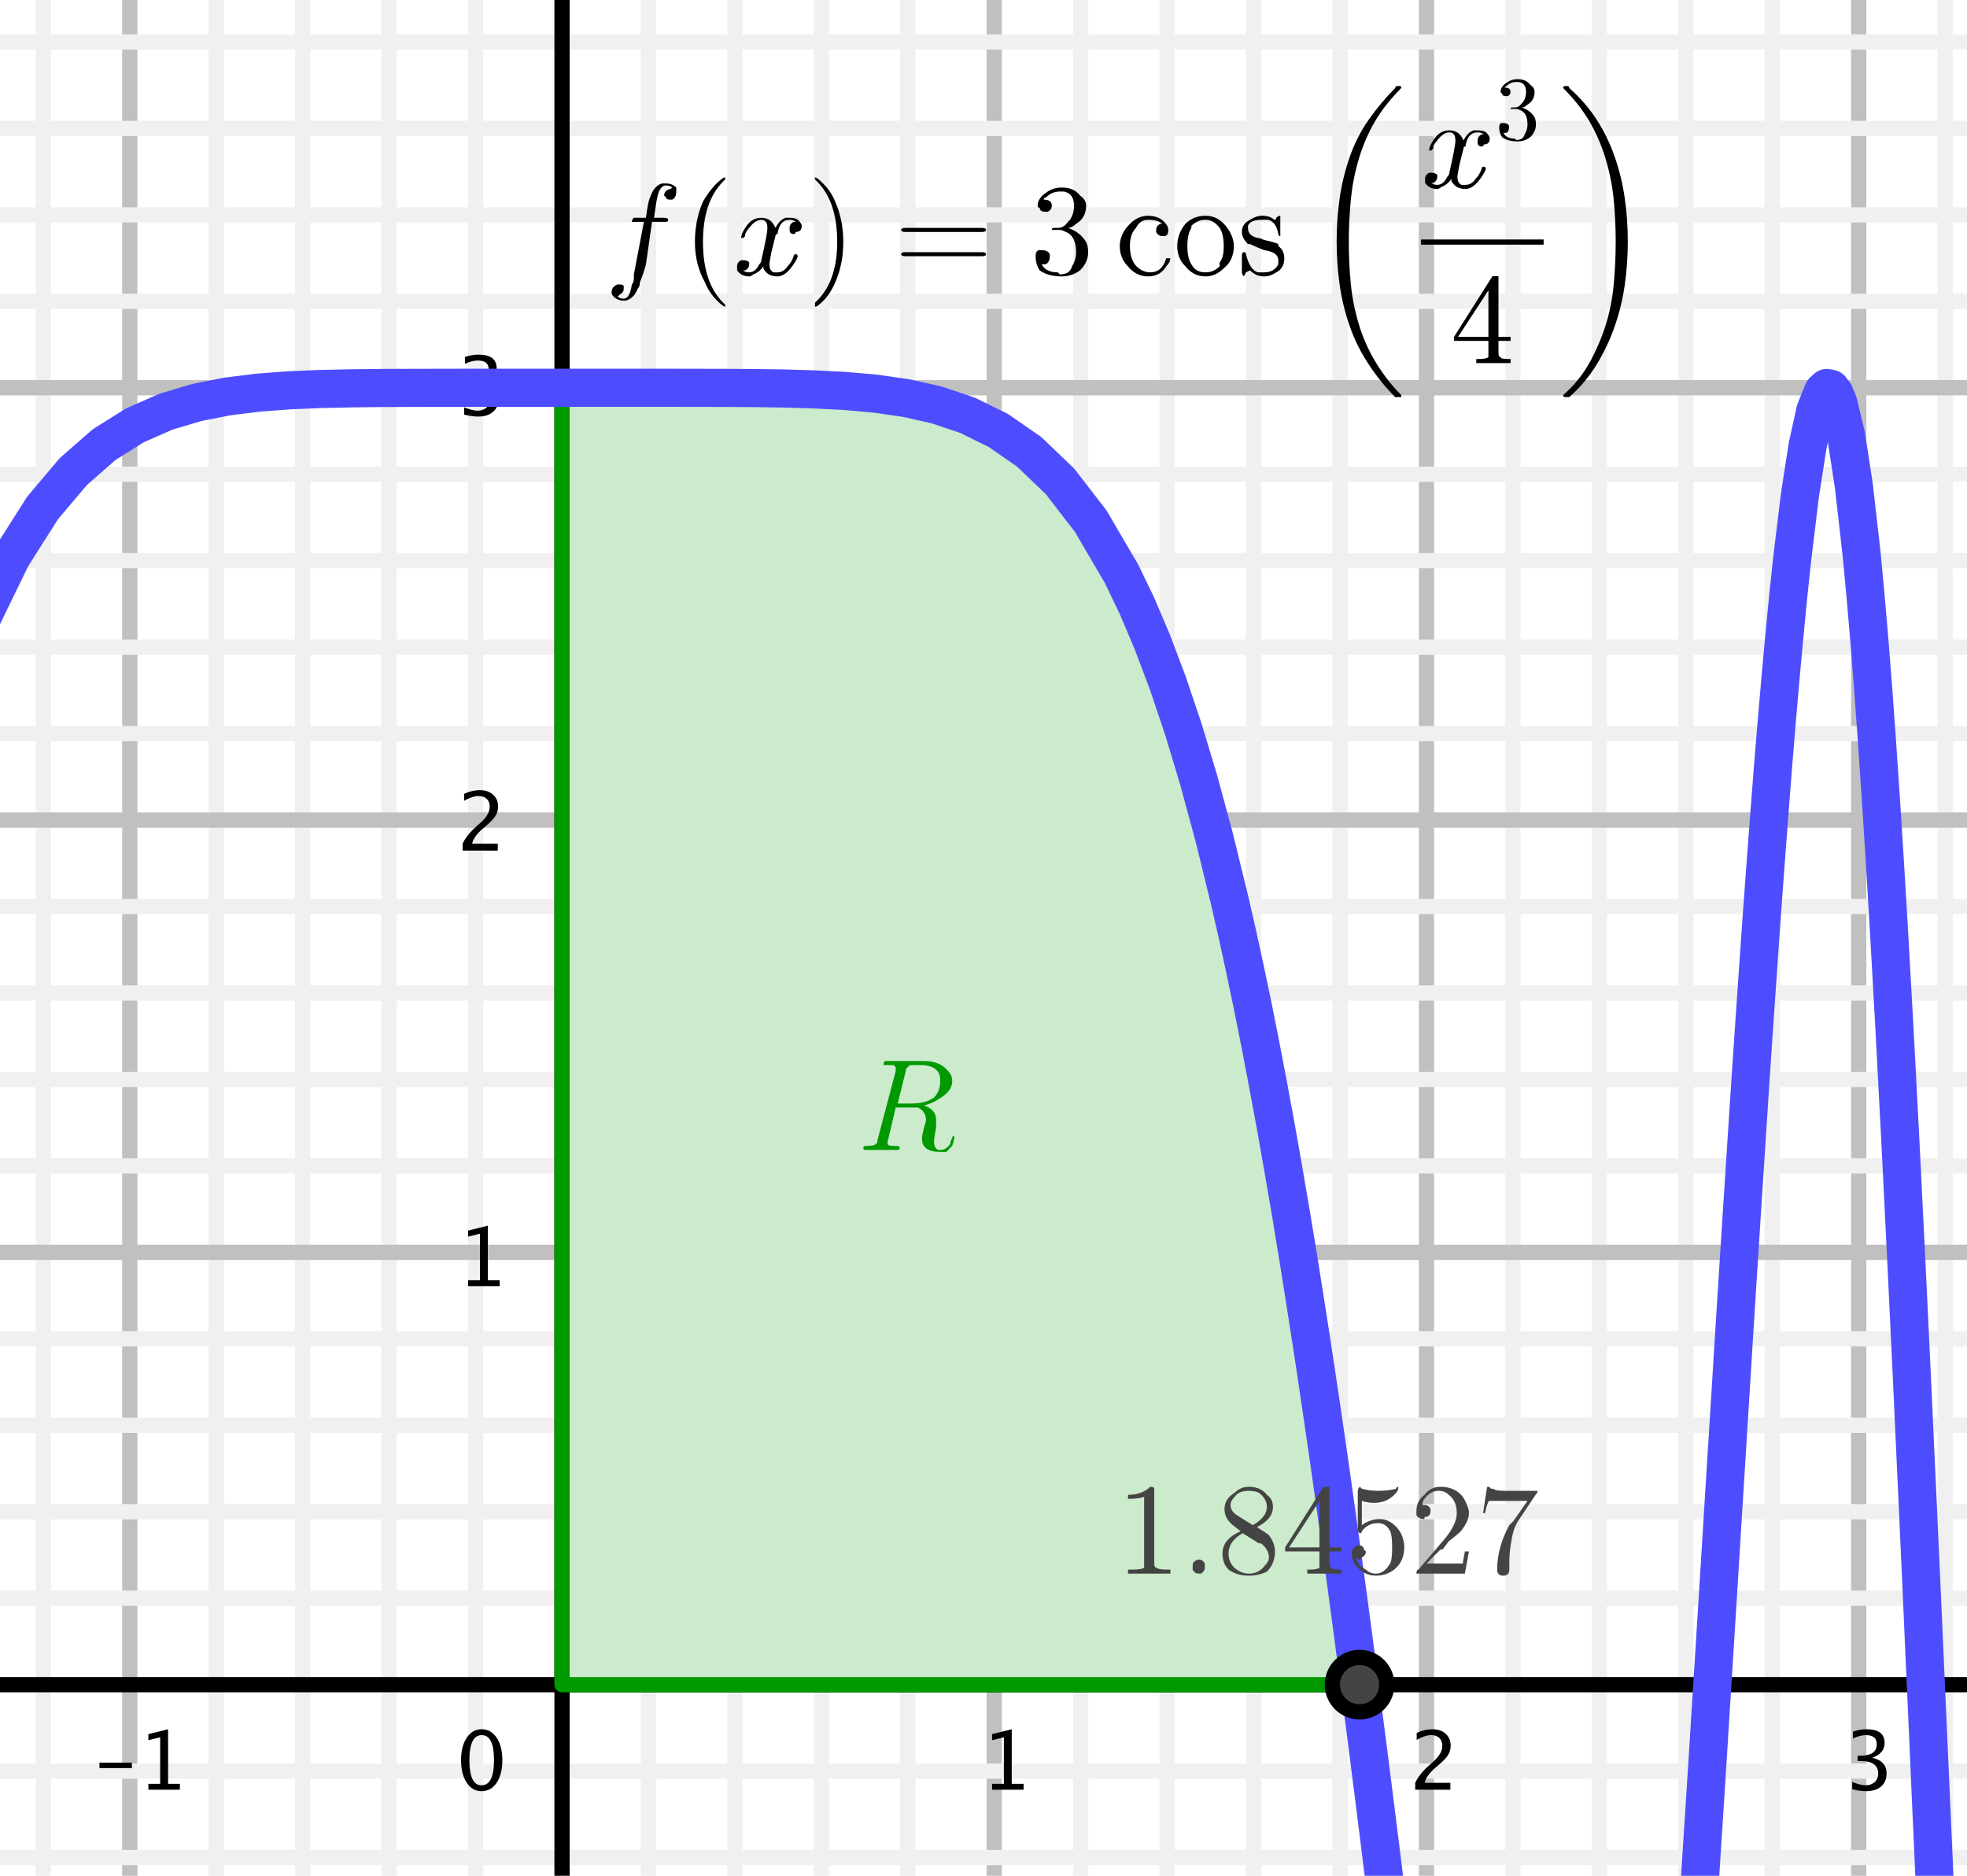 <?xml version="1.0" encoding="UTF-8"?>
<svg xmlns="http://www.w3.org/2000/svg" xmlns:xlink="http://www.w3.org/1999/xlink" width="129pt" height="123pt" viewBox="0 0 129 123" version="1.1">
<g id="surface1">
<rect x="0" y="0" width="129" height="123" style="fill:rgb(100%,100%,100%);fill-opacity:1;stroke:none;"/>
<path style="fill:none;stroke-width:10;stroke-linecap:round;stroke-linejoin:round;stroke:rgb(75.389%,75.389%,75.389%);stroke-opacity:1;stroke-miterlimit:10;" d="M 85.117 1301.406 L 85.117 -791.406 " transform="matrix(0.1,0,0,-0.1,0,123)"/>
<path style="fill:none;stroke-width:10;stroke-linecap:round;stroke-linejoin:round;stroke:rgb(75.389%,75.389%,75.389%);stroke-opacity:1;stroke-miterlimit:10;" d="M 652.031 1301.406 L 652.031 -791.406 " transform="matrix(0.1,0,0,-0.1,0,123)"/>
<path style="fill:none;stroke-width:10;stroke-linecap:round;stroke-linejoin:round;stroke:rgb(75.389%,75.389%,75.389%);stroke-opacity:1;stroke-miterlimit:10;" d="M 935.508 1301.406 L 935.508 -791.406 " transform="matrix(0.1,0,0,-0.1,0,123)"/>
<path style="fill:none;stroke-width:10;stroke-linecap:round;stroke-linejoin:round;stroke:rgb(75.389%,75.389%,75.389%);stroke-opacity:1;stroke-miterlimit:10;" d="M 1218.984 1301.406 L 1218.984 -791.406 " transform="matrix(0.1,0,0,-0.1,0,123)"/>
<path style="fill:none;stroke-width:10;stroke-linecap:round;stroke-linejoin:round;stroke:rgb(94.139%,94.139%,94.139%);stroke-opacity:1;stroke-miterlimit:10;" d="M 28.438 1301.406 L 28.438 -791.406 " transform="matrix(0.1,0,0,-0.1,0,123)"/>
<path style="fill:none;stroke-width:10;stroke-linecap:round;stroke-linejoin:round;stroke:rgb(94.139%,94.139%,94.139%);stroke-opacity:1;stroke-miterlimit:10;" d="M 141.797 1301.406 L 141.797 -791.406 " transform="matrix(0.1,0,0,-0.1,0,123)"/>
<path style="fill:none;stroke-width:10;stroke-linecap:round;stroke-linejoin:round;stroke:rgb(94.139%,94.139%,94.139%);stroke-opacity:1;stroke-miterlimit:10;" d="M 198.516 1301.406 L 198.516 -791.406 " transform="matrix(0.1,0,0,-0.1,0,123)"/>
<path style="fill:none;stroke-width:10;stroke-linecap:round;stroke-linejoin:round;stroke:rgb(94.139%,94.139%,94.139%);stroke-opacity:1;stroke-miterlimit:10;" d="M 255.195 1301.406 L 255.195 -791.406 " transform="matrix(0.1,0,0,-0.1,0,123)"/>
<path style="fill:none;stroke-width:10;stroke-linecap:round;stroke-linejoin:round;stroke:rgb(94.139%,94.139%,94.139%);stroke-opacity:1;stroke-miterlimit:10;" d="M 311.875 1301.406 L 311.875 -791.406 " transform="matrix(0.1,0,0,-0.1,0,123)"/>
<path style="fill:none;stroke-width:10;stroke-linecap:round;stroke-linejoin:round;stroke:rgb(94.139%,94.139%,94.139%);stroke-opacity:1;stroke-miterlimit:10;" d="M 425.273 1301.406 L 425.273 -791.406 " transform="matrix(0.1,0,0,-0.1,0,123)"/>
<path style="fill:none;stroke-width:10;stroke-linecap:round;stroke-linejoin:round;stroke:rgb(94.139%,94.139%,94.139%);stroke-opacity:1;stroke-miterlimit:10;" d="M 481.953 1301.406 L 481.953 -791.406 " transform="matrix(0.1,0,0,-0.1,0,123)"/>
<path style="fill:none;stroke-width:10;stroke-linecap:round;stroke-linejoin:round;stroke:rgb(94.139%,94.139%,94.139%);stroke-opacity:1;stroke-miterlimit:10;" d="M 538.672 1301.406 L 538.672 -791.406 " transform="matrix(0.1,0,0,-0.1,0,123)"/>
<path style="fill:none;stroke-width:10;stroke-linecap:round;stroke-linejoin:round;stroke:rgb(94.139%,94.139%,94.139%);stroke-opacity:1;stroke-miterlimit:10;" d="M 595.352 1301.406 L 595.352 -791.406 " transform="matrix(0.1,0,0,-0.1,0,123)"/>
<path style="fill:none;stroke-width:10;stroke-linecap:round;stroke-linejoin:round;stroke:rgb(94.139%,94.139%,94.139%);stroke-opacity:1;stroke-miterlimit:10;" d="M 708.75 1301.406 L 708.75 -791.406 " transform="matrix(0.1,0,0,-0.1,0,123)"/>
<path style="fill:none;stroke-width:10;stroke-linecap:round;stroke-linejoin:round;stroke:rgb(94.139%,94.139%,94.139%);stroke-opacity:1;stroke-miterlimit:10;" d="M 765.43 1301.406 L 765.43 -791.406 " transform="matrix(0.1,0,0,-0.1,0,123)"/>
<path style="fill:none;stroke-width:10;stroke-linecap:round;stroke-linejoin:round;stroke:rgb(94.139%,94.139%,94.139%);stroke-opacity:1;stroke-miterlimit:10;" d="M 822.109 1301.406 L 822.109 -791.406 " transform="matrix(0.1,0,0,-0.1,0,123)"/>
<path style="fill:none;stroke-width:10;stroke-linecap:round;stroke-linejoin:round;stroke:rgb(94.139%,94.139%,94.139%);stroke-opacity:1;stroke-miterlimit:10;" d="M 878.828 1301.406 L 878.828 -791.406 " transform="matrix(0.1,0,0,-0.1,0,123)"/>
<path style="fill:none;stroke-width:10;stroke-linecap:round;stroke-linejoin:round;stroke:rgb(94.139%,94.139%,94.139%);stroke-opacity:1;stroke-miterlimit:10;" d="M 992.188 1301.406 L 992.188 -791.406 " transform="matrix(0.1,0,0,-0.1,0,123)"/>
<path style="fill:none;stroke-width:10;stroke-linecap:round;stroke-linejoin:round;stroke:rgb(94.139%,94.139%,94.139%);stroke-opacity:1;stroke-miterlimit:10;" d="M 1048.906 1301.406 L 1048.906 -791.406 " transform="matrix(0.1,0,0,-0.1,0,123)"/>
<path style="fill:none;stroke-width:10;stroke-linecap:round;stroke-linejoin:round;stroke:rgb(94.139%,94.139%,94.139%);stroke-opacity:1;stroke-miterlimit:10;" d="M 1105.586 1301.406 L 1105.586 -791.406 " transform="matrix(0.1,0,0,-0.1,0,123)"/>
<path style="fill:none;stroke-width:10;stroke-linecap:round;stroke-linejoin:round;stroke:rgb(94.139%,94.139%,94.139%);stroke-opacity:1;stroke-miterlimit:10;" d="M 1162.266 1301.406 L 1162.266 -791.406 " transform="matrix(0.1,0,0,-0.1,0,123)"/>
<path style="fill:none;stroke-width:10;stroke-linecap:round;stroke-linejoin:round;stroke:rgb(94.139%,94.139%,94.139%);stroke-opacity:1;stroke-miterlimit:10;" d="M 1275.664 1301.406 L 1275.664 -791.406 " transform="matrix(0.1,0,0,-0.1,0,123)"/>
<path style="fill:none;stroke-width:10;stroke-linecap:round;stroke-linejoin:round;stroke:rgb(75.389%,75.389%,75.389%);stroke-opacity:1;stroke-miterlimit:10;" d="M -780.898 975.742 L 1807.227 975.742 " transform="matrix(0.1,0,0,-0.1,0,123)"/>
<path style="fill:none;stroke-width:10;stroke-linecap:round;stroke-linejoin:round;stroke:rgb(75.389%,75.389%,75.389%);stroke-opacity:1;stroke-miterlimit:10;" d="M -780.898 692.266 L 1807.227 692.266 " transform="matrix(0.1,0,0,-0.1,0,123)"/>
<path style="fill:none;stroke-width:10;stroke-linecap:round;stroke-linejoin:round;stroke:rgb(75.389%,75.389%,75.389%);stroke-opacity:1;stroke-miterlimit:10;" d="M -780.898 408.789 L 1807.227 408.789 " transform="matrix(0.1,0,0,-0.1,0,123)"/>
<path style="fill:none;stroke-width:10;stroke-linecap:round;stroke-linejoin:round;stroke:rgb(94.139%,94.139%,94.139%);stroke-opacity:1;stroke-miterlimit:10;" d="M -780.898 1202.5 L 1807.227 1202.5 " transform="matrix(0.1,0,0,-0.1,0,123)"/>
<path style="fill:none;stroke-width:10;stroke-linecap:round;stroke-linejoin:round;stroke:rgb(94.139%,94.139%,94.139%);stroke-opacity:1;stroke-miterlimit:10;" d="M -780.898 1145.781 L 1807.227 1145.781 " transform="matrix(0.1,0,0,-0.1,0,123)"/>
<path style="fill:none;stroke-width:10;stroke-linecap:round;stroke-linejoin:round;stroke:rgb(94.139%,94.139%,94.139%);stroke-opacity:1;stroke-miterlimit:10;" d="M -780.898 1089.102 L 1807.227 1089.102 " transform="matrix(0.1,0,0,-0.1,0,123)"/>
<path style="fill:none;stroke-width:10;stroke-linecap:round;stroke-linejoin:round;stroke:rgb(94.139%,94.139%,94.139%);stroke-opacity:1;stroke-miterlimit:10;" d="M -780.898 1032.422 L 1807.227 1032.422 " transform="matrix(0.1,0,0,-0.1,0,123)"/>
<path style="fill:none;stroke-width:10;stroke-linecap:round;stroke-linejoin:round;stroke:rgb(94.139%,94.139%,94.139%);stroke-opacity:1;stroke-miterlimit:10;" d="M -780.898 919.023 L 1807.227 919.023 " transform="matrix(0.1,0,0,-0.1,0,123)"/>
<path style="fill:none;stroke-width:10;stroke-linecap:round;stroke-linejoin:round;stroke:rgb(94.139%,94.139%,94.139%);stroke-opacity:1;stroke-miterlimit:10;" d="M -780.898 862.344 L 1807.227 862.344 " transform="matrix(0.1,0,0,-0.1,0,123)"/>
<path style="fill:none;stroke-width:10;stroke-linecap:round;stroke-linejoin:round;stroke:rgb(94.139%,94.139%,94.139%);stroke-opacity:1;stroke-miterlimit:10;" d="M -780.898 805.664 L 1807.227 805.664 " transform="matrix(0.1,0,0,-0.1,0,123)"/>
<path style="fill:none;stroke-width:10;stroke-linecap:round;stroke-linejoin:round;stroke:rgb(94.139%,94.139%,94.139%);stroke-opacity:1;stroke-miterlimit:10;" d="M -780.898 748.945 L 1807.227 748.945 " transform="matrix(0.1,0,0,-0.1,0,123)"/>
<path style="fill:none;stroke-width:10;stroke-linecap:round;stroke-linejoin:round;stroke:rgb(94.139%,94.139%,94.139%);stroke-opacity:1;stroke-miterlimit:10;" d="M -780.898 635.547 L 1807.227 635.547 " transform="matrix(0.1,0,0,-0.1,0,123)"/>
<path style="fill:none;stroke-width:10;stroke-linecap:round;stroke-linejoin:round;stroke:rgb(94.139%,94.139%,94.139%);stroke-opacity:1;stroke-miterlimit:10;" d="M -780.898 578.867 L 1807.227 578.867 " transform="matrix(0.1,0,0,-0.1,0,123)"/>
<path style="fill:none;stroke-width:10;stroke-linecap:round;stroke-linejoin:round;stroke:rgb(94.139%,94.139%,94.139%);stroke-opacity:1;stroke-miterlimit:10;" d="M -780.898 522.188 L 1807.227 522.188 " transform="matrix(0.1,0,0,-0.1,0,123)"/>
<path style="fill:none;stroke-width:10;stroke-linecap:round;stroke-linejoin:round;stroke:rgb(94.139%,94.139%,94.139%);stroke-opacity:1;stroke-miterlimit:10;" d="M -780.898 465.469 L 1807.227 465.469 " transform="matrix(0.1,0,0,-0.1,0,123)"/>
<path style="fill:none;stroke-width:10;stroke-linecap:round;stroke-linejoin:round;stroke:rgb(94.139%,94.139%,94.139%);stroke-opacity:1;stroke-miterlimit:10;" d="M -780.898 352.109 L 1807.227 352.109 " transform="matrix(0.1,0,0,-0.1,0,123)"/>
<path style="fill:none;stroke-width:10;stroke-linecap:round;stroke-linejoin:round;stroke:rgb(94.139%,94.139%,94.139%);stroke-opacity:1;stroke-miterlimit:10;" d="M -780.898 295.391 L 1807.227 295.391 " transform="matrix(0.1,0,0,-0.1,0,123)"/>
<path style="fill:none;stroke-width:10;stroke-linecap:round;stroke-linejoin:round;stroke:rgb(94.139%,94.139%,94.139%);stroke-opacity:1;stroke-miterlimit:10;" d="M -780.898 238.711 L 1807.227 238.711 " transform="matrix(0.1,0,0,-0.1,0,123)"/>
<path style="fill:none;stroke-width:10;stroke-linecap:round;stroke-linejoin:round;stroke:rgb(94.139%,94.139%,94.139%);stroke-opacity:1;stroke-miterlimit:10;" d="M -780.898 182.031 L 1807.227 182.031 " transform="matrix(0.1,0,0,-0.1,0,123)"/>
<path style="fill:none;stroke-width:10;stroke-linecap:round;stroke-linejoin:round;stroke:rgb(94.139%,94.139%,94.139%);stroke-opacity:1;stroke-miterlimit:10;" d="M -780.898 68.633 L 1807.227 68.633 " transform="matrix(0.1,0,0,-0.1,0,123)"/>
<path style="fill:none;stroke-width:10;stroke-linecap:round;stroke-linejoin:round;stroke:rgb(94.139%,94.139%,94.139%);stroke-opacity:1;stroke-miterlimit:10;" d="M -780.898 11.953 L 1807.227 11.953 " transform="matrix(0.1,0,0,-0.1,0,123)"/>
<path style="fill:none;stroke-width:10;stroke-linecap:butt;stroke-linejoin:miter;stroke:rgb(0%,0%,0%);stroke-opacity:1;stroke-miterlimit:10;" d="M 368.594 1292.461 L 368.594 -791.406 " transform="matrix(0.1,0,0,-0.1,0,123)"/>
<path style="fill:none;stroke-width:10;stroke-linecap:butt;stroke-linejoin:miter;stroke:rgb(0%,0%,0%);stroke-opacity:1;stroke-miterlimit:10;" d="M -780.898 125.312 L 1798.281 125.312 " transform="matrix(0.1,0,0,-0.1,0,123)"/>
<path style=" stroke:none;fill-rule:nonzero;fill:rgb(0%,0%,0%);fill-opacity:1;" d="M 6.523 115.938 L 6.523 115.582 L 8.648 115.582 L 8.648 115.938 Z M 9.73 117.355 L 9.73 116.969 L 10.504 116.969 L 10.504 113.918 L 9.73 114.109 L 9.73 113.711 L 11.023 113.391 L 11.023 116.969 L 11.797 116.969 L 11.797 117.355 "/>
<path style=" stroke:none;fill-rule:nonzero;fill:rgb(0%,0%,0%);fill-opacity:1;" d="M 65.062 117.355 L 65.062 116.969 L 65.836 116.969 L 65.836 113.918 L 65.062 114.109 L 65.062 113.711 L 66.352 113.391 L 66.352 116.969 L 67.129 116.969 L 67.129 117.355 "/>
<path style=" stroke:none;fill-rule:nonzero;fill:rgb(0%,0%,0%);fill-opacity:1;" d="M 92.812 117.355 L 92.812 116.906 C 92.965 116.555 93.266 116.172 93.723 115.762 L 94.02 115.496 C 94.398 115.152 94.59 114.812 94.59 114.473 C 94.59 114.258 94.523 114.086 94.395 113.965 C 94.266 113.84 94.086 113.777 93.859 113.777 C 93.59 113.777 93.273 113.883 92.91 114.09 L 92.91 113.633 C 93.254 113.473 93.594 113.391 93.934 113.391 C 94.293 113.391 94.586 113.488 94.805 113.684 C 95.023 113.879 95.137 114.137 95.137 114.461 C 95.137 114.691 95.078 114.898 94.969 115.078 C 94.859 115.258 94.652 115.477 94.352 115.73 L 94.152 115.902 C 93.738 116.25 93.5 116.586 93.434 116.906 L 95.117 116.906 L 95.117 117.355 "/>
<path style=" stroke:none;fill-rule:nonzero;fill:rgb(0%,0%,0%);fill-opacity:1;" d="M 121.473 117.328 L 121.473 116.848 C 121.84 116.992 122.133 117.066 122.344 117.066 C 122.59 117.066 122.789 116.996 122.945 116.852 C 123.098 116.707 123.176 116.52 123.176 116.293 C 123.176 115.75 122.797 115.477 122.031 115.477 L 121.828 115.477 L 121.828 115.129 L 122.008 115.125 C 122.723 115.125 123.082 114.875 123.082 114.371 C 123.082 113.977 122.848 113.777 122.375 113.777 C 122.117 113.777 121.836 113.852 121.523 113.996 L 121.523 113.547 C 121.828 113.441 122.125 113.391 122.41 113.391 C 123.203 113.391 123.598 113.691 123.598 114.289 C 123.598 114.742 123.328 115.066 122.789 115.262 C 123.414 115.406 123.727 115.746 123.727 116.285 C 123.727 116.648 123.605 116.938 123.367 117.145 C 123.125 117.352 122.797 117.453 122.375 117.453 C 122.137 117.453 121.836 117.414 121.473 117.328 "/>
<path style=" stroke:none;fill-rule:nonzero;fill:rgb(0%,0%,0%);fill-opacity:1;" d="M 30.703 84.336 L 30.703 83.949 L 31.477 83.949 L 31.477 80.895 L 30.703 81.09 L 30.703 80.691 L 31.992 80.371 L 31.992 83.949 L 32.77 83.949 L 32.77 84.336 "/>
<path style=" stroke:none;fill-rule:nonzero;fill:rgb(0%,0%,0%);fill-opacity:1;" d="M 30.34 55.777 L 30.34 55.324 C 30.492 54.977 30.793 54.594 31.25 54.18 L 31.547 53.918 C 31.926 53.574 32.117 53.23 32.117 52.895 C 32.117 52.68 32.051 52.508 31.922 52.383 C 31.793 52.262 31.613 52.199 31.387 52.199 C 31.117 52.199 30.801 52.301 30.438 52.512 L 30.438 52.055 C 30.781 51.895 31.121 51.812 31.461 51.812 C 31.824 51.812 32.113 51.91 32.336 52.105 C 32.555 52.301 32.664 52.559 32.664 52.883 C 32.664 53.113 32.609 53.32 32.496 53.496 C 32.387 53.676 32.18 53.895 31.879 54.152 L 31.68 54.32 C 31.266 54.672 31.027 55.008 30.965 55.324 L 32.645 55.324 L 32.645 55.777 "/>
<path style=" stroke:none;fill-rule:nonzero;fill:rgb(0%,0%,0%);fill-opacity:1;" d="M 30.441 27.191 L 30.441 26.711 C 30.809 26.855 31.102 26.93 31.312 26.93 C 31.559 26.93 31.762 26.855 31.914 26.715 C 32.07 26.57 32.145 26.383 32.145 26.156 C 32.145 25.613 31.766 25.34 31.004 25.34 L 30.801 25.34 L 30.801 24.992 L 30.98 24.988 C 31.695 24.988 32.051 24.738 32.051 24.234 C 32.051 23.84 31.816 23.641 31.344 23.641 C 31.086 23.641 30.805 23.711 30.492 23.855 L 30.492 23.406 C 30.797 23.305 31.094 23.254 31.383 23.254 C 32.172 23.254 32.57 23.551 32.57 24.148 C 32.57 24.605 32.301 24.93 31.762 25.121 C 32.387 25.27 32.699 25.609 32.699 26.148 C 32.699 26.512 32.578 26.797 32.336 27.004 C 32.098 27.215 31.766 27.316 31.344 27.316 C 31.105 27.316 30.805 27.273 30.441 27.191 "/>
<path style=" stroke:none;fill-rule:nonzero;fill:rgb(0%,0%,0%);fill-opacity:1;" d="M 31.574 117.453 C 31.176 117.453 30.852 117.266 30.605 116.891 C 30.359 116.516 30.238 116.023 30.238 115.418 C 30.238 114.809 30.359 114.32 30.609 113.949 C 30.859 113.578 31.184 113.391 31.59 113.391 C 31.996 113.391 32.324 113.578 32.574 113.949 C 32.82 114.32 32.945 114.809 32.945 115.414 C 32.945 116.031 32.82 116.527 32.574 116.898 C 32.324 117.27 31.992 117.453 31.574 117.453 Z M 31.582 117.066 C 32.125 117.066 32.398 116.512 32.398 115.406 C 32.398 114.32 32.129 113.777 31.59 113.777 C 31.055 113.777 30.785 114.324 30.785 115.418 C 30.785 116.52 31.051 117.066 31.582 117.066 "/>
<path style="fill-rule:nonzero;fill:rgb(80.077%,91.992%,80.077%);fill-opacity:1;stroke-width:10;stroke-linecap:round;stroke-linejoin:round;stroke:rgb(0%,59.959%,0%);stroke-opacity:1;stroke-miterlimit:10;" d="M 368.594 125.312 L 368.594 975.742 L 433.984 975.742 L 438.047 975.703 L 462.578 975.703 L 466.641 975.664 L 474.844 975.664 L 478.906 975.625 L 483.008 975.625 L 487.109 975.586 L 491.172 975.547 L 495.273 975.508 L 499.336 975.469 L 503.438 975.43 L 507.539 975.352 L 511.602 975.273 L 515.703 975.195 L 519.766 975.117 L 527.969 974.883 L 532.031 974.766 L 536.133 974.609 L 540.234 974.414 L 544.297 974.219 L 548.398 973.984 L 552.461 973.75 L 556.562 973.477 L 560.664 973.164 L 564.727 972.812 L 568.828 972.422 L 572.891 971.992 L 576.992 971.523 L 581.094 971.016 L 585.156 970.43 L 589.258 969.805 L 593.359 969.141 L 597.422 968.398 L 601.523 967.578 L 605.586 966.641 L 609.688 965.703 L 613.789 964.609 L 617.852 963.477 L 621.953 962.227 L 626.016 960.859 L 630.117 959.375 L 634.219 957.812 L 638.281 956.094 L 642.383 954.219 L 646.445 952.266 L 650.547 950.117 L 654.648 947.812 L 658.711 945.352 L 662.812 942.695 L 666.914 939.883 L 670.977 936.836 L 675.078 933.633 L 679.141 930.156 L 683.242 926.484 L 687.344 922.578 L 691.406 918.398 L 695.508 913.945 L 699.57 909.219 L 703.672 904.219 L 707.773 898.906 L 711.836 893.281 L 715.938 887.344 L 720.039 881.016 L 724.102 874.375 L 728.203 867.344 L 732.266 859.883 L 736.367 852.07 L 740.43 843.828 L 744.531 835.156 L 748.633 826.016 L 752.695 816.406 L 756.797 806.328 L 760.898 795.742 L 764.961 784.648 L 769.062 773.008 L 773.164 760.859 L 777.227 748.125 L 781.328 734.805 L 785.391 720.938 L 789.492 706.445 L 793.555 691.328 L 797.656 675.586 L 801.758 659.18 L 805.82 642.148 L 809.922 624.453 L 814.023 606.055 L 818.086 586.992 L 822.188 567.227 L 826.25 546.758 L 830.352 525.586 L 834.453 503.711 L 838.516 481.094 L 842.617 457.812 L 846.68 433.789 L 850.781 409.023 L 854.883 383.594 L 858.945 357.461 L 863.047 330.664 L 867.148 303.203 L 871.211 275.039 L 875.312 246.289 L 879.375 216.914 L 883.477 186.914 L 887.578 156.406 L 891.641 125.312 L 368.594 125.312 " transform="matrix(0.1,0,0,-0.1,0,123)"/>
<path style=" stroke:none;fill-rule:nonzero;fill:rgb(0%,59.959%,0%);fill-opacity:1;" d="M 59.402 70.238 L 58.875 72.359 L 59.801 72.359 C 60.418 72.359 60.906 72.227 61.258 71.961 C 61.523 71.695 61.656 71.344 61.656 70.902 C 61.656 70.812 61.656 70.77 61.656 70.77 C 61.656 70.238 61.301 69.93 60.598 69.84 C 60.508 69.84 60.375 69.84 60.199 69.84 C 59.844 69.84 59.668 69.84 59.668 69.84 C 59.582 69.93 59.492 70.016 59.402 70.105 C 59.402 70.105 59.402 70.148 59.402 70.238 Z M 60.598 72.488 C 61.125 72.668 61.391 72.977 61.391 73.418 C 61.391 73.418 61.391 73.461 61.391 73.551 C 61.391 73.637 61.391 73.77 61.391 73.949 C 61.301 74.391 61.258 74.699 61.258 74.875 C 61.258 75.141 61.348 75.316 61.523 75.406 C 61.523 75.406 61.566 75.406 61.656 75.406 C 61.922 75.406 62.141 75.273 62.316 75.008 C 62.316 74.918 62.363 74.785 62.449 74.609 C 62.449 74.523 62.496 74.477 62.582 74.477 C 62.582 74.477 62.582 74.523 62.582 74.609 C 62.582 74.699 62.539 74.875 62.449 75.141 C 62.363 75.227 62.23 75.359 62.055 75.535 C 61.875 75.535 61.742 75.535 61.656 75.535 C 61.125 75.535 60.773 75.406 60.598 75.141 C 60.508 75.051 60.465 74.875 60.465 74.609 C 60.465 74.523 60.508 74.301 60.598 73.949 C 60.684 73.684 60.727 73.508 60.727 73.418 C 60.727 73.062 60.551 72.801 60.199 72.621 C 60.109 72.621 59.977 72.621 59.801 72.621 L 58.742 72.621 L 58.211 74.875 L 58.211 75.008 C 58.211 75.094 58.344 75.141 58.609 75.141 L 58.742 75.141 C 58.918 75.141 59.008 75.184 59.008 75.273 C 59.008 75.359 58.961 75.406 58.875 75.406 L 56.754 75.406 C 56.664 75.406 56.621 75.359 56.621 75.273 C 56.621 75.184 56.664 75.141 56.754 75.141 C 57.195 75.141 57.418 75.094 57.418 75.008 C 57.504 75.008 57.551 74.918 57.551 74.742 L 58.742 70.238 C 58.742 70.148 58.742 70.062 58.742 69.973 C 58.742 69.973 58.699 69.93 58.609 69.84 C 58.609 69.84 58.566 69.84 58.477 69.84 C 58.387 69.84 58.301 69.84 58.211 69.84 C 58.035 69.84 57.945 69.84 57.945 69.84 C 57.945 69.664 57.992 69.574 58.078 69.574 L 60.598 69.574 C 61.301 69.574 61.832 69.797 62.184 70.238 C 62.363 70.414 62.449 70.637 62.449 70.902 C 62.449 71.344 62.141 71.738 61.523 72.094 C 61.258 72.27 60.949 72.402 60.598 72.488 "/>
<path style="fill:none;stroke-width:25;stroke-linecap:round;stroke-linejoin:round;stroke:rgb(30.2%,30.2%,100%);stroke-opacity:1;stroke-miterlimit:10;" d="M -780.898 -360.742 L -779.648 -398.32 L -778.359 -434.219 L -777.109 -468.398 L -775.859 -500.703 L -774.57 -531.094 L -773.32 -559.492 L -772.031 -585.781 L -770.781 -609.961 L -768.242 -651.641 L -765.742 -684.219 L -760.664 -720.977 L -759.414 -724.18 L -756.875 -723.516 L -755.625 -719.609 L -753.086 -704.883 L -750.547 -681.172 L -748.047 -648.828 L -745.508 -608.281 L -744.258 -585.156 L -742.969 -560.156 L -741.719 -533.398 L -740.469 -505 L -739.18 -475 L -737.93 -443.516 L -736.68 -410.625 L -735.391 -376.445 L -734.141 -341.016 L -732.852 -304.492 L -731.602 -266.992 L -730.352 -228.516 L -729.062 -189.297 L -727.812 -149.336 L -726.562 -108.828 L -725.273 -67.773 L -724.023 -26.367 L -722.773 15.312 L -721.484 57.188 L -718.984 141.016 L -717.695 182.773 L -716.445 224.297 L -715.195 265.469 L -713.906 306.25 L -712.656 346.484 L -711.406 386.094 L -710.117 425.039 L -708.867 463.164 L -707.617 500.391 L -706.328 536.68 L -705.078 571.953 L -703.828 606.094 L -702.539 639.062 L -701.289 670.781 L -700 701.172 L -698.75 730.234 L -697.5 757.852 L -696.211 783.984 L -694.961 808.594 L -692.422 853.047 L -689.922 890.938 L -687.383 922.031 L -684.844 946.094 L -679.805 972.93 L -678.516 975.195 L -676.016 974.414 L -674.727 971.367 L -672.227 960.195 L -669.688 942.266 L -667.148 917.891 L -664.648 887.344 L -662.109 850.938 L -659.57 809.023 L -658.32 786.172 L -657.07 762.07 L -655.781 736.836 L -654.531 710.508 L -653.242 683.125 L -651.992 654.727 L -650.742 625.43 L -649.453 595.273 L -648.203 564.336 L -646.953 532.656 L -645.664 500.273 L -644.414 467.305 L -643.164 433.828 L -641.875 399.844 L -640.625 365.43 L -639.336 330.703 L -638.086 295.703 L -636.836 260.469 L -635.547 225.078 L -634.297 189.609 L -633.047 154.102 L -631.758 118.672 L -630.508 83.32 L -629.258 48.125 L -627.969 13.164 L -626.719 -21.523 L -625.469 -55.859 L -624.18 -89.844 L -622.93 -123.359 L -621.68 -156.367 L -620.391 -188.789 L -619.141 -220.664 L -617.891 -251.875 L -616.602 -282.383 L -615.352 -312.148 L -614.062 -341.094 L -612.812 -369.258 L -611.562 -396.562 L -610.312 -422.93 L -609.023 -448.359 L -607.773 -472.852 L -606.484 -496.328 L -603.984 -540.117 L -601.445 -579.609 L -598.906 -614.57 L -596.406 -644.883 L -593.867 -670.391 L -588.828 -706.875 L -583.75 -723.75 L -581.211 -724.883 L -579.336 -722.617 L -576.172 -712.891 L -573.633 -700 L -568.594 -661.094 L -566.055 -635.43 L -563.516 -605.898 L -561.016 -572.734 L -558.477 -536.133 L -555.938 -496.367 L -553.438 -453.672 L -552.148 -431.289 L -550.898 -408.32 L -549.648 -384.727 L -548.359 -360.586 L -547.109 -335.898 L -545.859 -310.742 L -544.57 -285.117 L -543.32 -259.062 L -542.07 -232.617 L -540.781 -205.82 L -539.531 -178.711 L -538.242 -151.328 L -536.992 -123.711 L -535.742 -95.859 L -534.453 -67.812 L -533.203 -39.648 L -531.953 -11.367 L -530.664 16.992 L -528.164 73.789 L -526.875 102.188 L -525.625 130.508 L -524.375 158.75 L -523.086 186.875 L -521.836 214.844 L -520.547 242.656 L -519.297 270.273 L -518.047 297.656 L -516.758 324.727 L -515.508 351.562 L -514.258 378.047 L -512.969 404.219 L -511.719 430 L -510.469 455.43 L -509.18 480.391 L -507.93 504.961 L -506.68 529.062 L -505.391 552.656 L -504.141 575.781 L -502.891 598.398 L -500.352 641.953 L -497.812 683.242 L -495.312 722.109 L -492.773 758.438 L -490.234 792.188 L -487.695 823.203 L -485.195 851.484 L -482.656 876.875 L -477.617 919.102 L -472.539 949.609 L -467.5 968.398 L -466.211 971.25 L -464.336 974.258 L -461.797 975.742 L -459.258 974.414 L -457.383 971.602 L -454.844 965.547 L -452.305 956.836 L -447.266 931.836 L -442.227 897.305 L -437.148 854.023 L -434.648 829.375 L -432.109 802.852 L -429.57 774.57 L -427.07 744.648 L -424.531 713.203 L -421.992 680.352 L -419.453 646.211 L -416.953 610.898 L -414.414 574.57 L -411.875 537.266 L -409.375 499.18 L -406.836 460.352 L -404.297 420.977 L -401.758 381.133 L -399.258 340.898 L -396.719 300.43 L -394.18 259.805 L -391.68 219.141 L -389.141 178.555 L -386.602 138.086 L -384.102 97.852 L -381.562 57.969 L -379.023 18.477 L -376.523 -20.508 L -373.984 -58.906 L -371.445 -96.68 L -368.906 -133.711 L -366.406 -169.961 L -363.867 -205.391 L -361.328 -239.922 L -358.828 -273.477 L -356.289 -306.055 L -353.75 -337.578 L -351.211 -368.008 L -348.711 -397.305 L -346.172 -425.43 L -343.633 -452.383 L -341.133 -478.125 L -338.594 -502.617 L -336.055 -525.859 L -331.016 -568.477 L -325.938 -605.938 L -320.898 -638.164 L -315.859 -665.195 L -305.742 -703.867 L -300.664 -715.664 L -298.164 -719.766 L -295.625 -722.695 L -293.086 -724.453 L -290.586 -725.078 L -288.047 -724.57 L -285.508 -722.969 L -282.969 -720.352 L -280.469 -716.68 L -275.391 -706.328 L -265.312 -674.648 L -260.234 -653.75 L -255.195 -629.844 L -250.117 -603.203 L -245.078 -574.023 L -240.039 -542.617 L -234.961 -509.219 L -229.922 -474.062 L -224.844 -437.383 L -219.805 -399.375 L -214.727 -360.312 L -209.688 -320.391 L -204.648 -279.766 L -199.57 -238.633 L -194.531 -197.227 L -189.492 -155.625 L -184.414 -114.062 L -179.375 -72.617 L -174.297 -31.445 L -169.258 9.336 L -164.18 49.648 L -159.141 89.375 L -154.102 128.398 L -149.023 166.68 L -143.984 204.141 L -138.906 240.703 L -133.867 276.367 L -128.828 311.016 L -123.75 344.688 L -118.711 377.305 L -113.633 408.867 L -108.594 439.375 L -103.555 468.789 L -98.477 497.109 L -93.438 524.336 L -88.359 550.469 L -83.32 575.508 L -78.281 599.531 L -73.203 622.461 L -63.086 665.234 L -53.008 704.023 L -42.891 739.023 L -32.773 770.469 L -22.656 798.516 L -12.539 823.477 L 7.656 865 L 27.891 896.875 L 48.125 920.82 L 68.32 938.477 L 88.555 951.133 L 108.75 960 L 128.984 966.055 L 149.219 970.039 L 169.414 972.539 L 189.648 974.062 L 209.883 974.922 L 230.078 975.352 L 250.312 975.586 L 270.508 975.664 L 310.977 975.742 L 432.266 975.742 L 472.734 975.664 L 492.93 975.547 L 513.164 975.273 L 533.398 974.688 L 553.594 973.672 L 573.828 971.914 L 594.023 969.023 L 614.258 964.492 L 634.492 957.695 L 654.688 947.773 L 674.922 933.75 L 695.156 914.375 L 715.352 888.203 L 735.586 853.633 L 745.703 832.617 L 755.781 808.828 L 765.898 782.031 L 776.016 751.992 L 786.133 718.438 L 796.25 681.172 L 806.328 640 L 811.406 617.891 L 816.445 594.727 L 821.523 570.508 L 826.562 545.234 L 831.602 518.906 L 836.68 491.445 L 841.719 462.891 L 846.797 433.281 L 851.836 402.578 L 856.875 370.781 L 861.953 337.93 L 866.992 304.062 L 872.07 269.18 L 877.109 233.359 L 882.188 196.602 L 887.227 158.984 L 892.266 120.547 L 897.344 81.367 L 902.383 41.523 L 907.422 1.133 L 912.5 -39.766 L 917.539 -81.016 L 922.617 -122.5 L 927.656 -164.062 L 932.734 -205.625 L 937.773 -247.031 L 942.812 -288.047 L 947.891 -328.516 L 952.93 -368.32 L 957.969 -407.188 L 963.047 -444.922 L 968.086 -481.328 L 973.164 -516.133 L 978.203 -549.18 L 983.281 -580.156 L 988.32 -608.828 L 993.359 -634.922 L 998.438 -658.242 L 1008.555 -695.391 L 1018.633 -718.281 L 1021.172 -721.523 L 1023.711 -723.75 L 1026.211 -724.883 L 1028.75 -724.961 L 1031.289 -723.867 L 1033.828 -721.641 L 1036.328 -718.281 L 1038.867 -713.672 L 1043.906 -700.859 L 1048.984 -683.047 L 1054.023 -660.156 L 1059.102 -632.07 L 1064.141 -598.75 L 1069.219 -560.234 L 1074.258 -516.562 L 1076.797 -492.812 L 1079.297 -467.812 L 1081.836 -441.602 L 1084.375 -414.141 L 1086.875 -385.547 L 1089.414 -355.781 L 1091.953 -324.922 L 1094.453 -292.969 L 1096.992 -260 L 1099.531 -226.016 L 1102.031 -191.133 L 1104.57 -155.352 L 1107.109 -118.789 L 1109.648 -81.445 L 1112.148 -43.398 L 1114.688 -4.766 L 1117.227 34.453 L 1119.766 74.102 L 1122.266 114.141 L 1124.805 154.453 L 1127.344 195 L 1129.844 235.625 L 1132.383 276.289 L 1134.922 316.875 L 1137.422 357.266 L 1139.961 397.344 L 1142.5 437.031 L 1145.039 476.172 L 1147.539 514.688 L 1150.078 552.5 L 1152.617 589.414 L 1155.117 625.352 L 1157.656 660.195 L 1160.195 693.828 L 1162.695 726.133 L 1165.234 756.992 L 1167.773 786.25 L 1170.312 813.828 L 1172.812 839.609 L 1175.352 863.477 L 1180.391 905.039 L 1185.469 937.695 L 1190.508 960.664 L 1195.586 973.32 L 1198.086 975.586 L 1200.625 975.078 L 1203.164 971.719 L 1205.664 965.508 L 1210.742 944.336 L 1215.781 911.484 L 1220.859 866.914 L 1223.359 840.352 L 1225.898 810.938 L 1228.438 778.828 L 1230.938 744.023 L 1233.477 706.641 L 1236.016 666.758 L 1238.555 624.531 L 1241.055 580.078 L 1242.344 557.07 L 1243.594 533.555 L 1244.844 509.531 L 1246.133 485.078 L 1247.383 460.156 L 1248.633 434.844 L 1249.922 409.102 L 1251.172 383.008 L 1252.422 356.602 L 1253.711 329.844 L 1254.961 302.773 L 1256.211 275.469 L 1257.5 247.891 L 1258.75 220.117 L 1260.039 192.188 L 1261.289 164.062 L 1262.539 135.859 L 1263.828 107.539 L 1266.328 50.742 L 1267.617 22.344 L 1268.867 -6.016 L 1270.117 -34.336 L 1271.406 -62.5 L 1272.656 -90.586 L 1273.906 -118.438 L 1275.195 -146.133 L 1276.445 -173.555 L 1277.695 -200.742 L 1278.984 -227.578 L 1280.234 -254.102 L 1281.484 -280.195 L 1282.773 -305.938 L 1284.023 -331.172 L 1285.273 -355.938 L 1286.562 -380.195 L 1287.812 -403.906 L 1289.102 -426.992 L 1291.602 -471.289 L 1294.141 -512.852 L 1296.68 -551.367 L 1299.219 -586.602 L 1301.719 -618.32 L 1304.258 -646.328 L 1306.797 -670.352 L 1311.836 -705.781 L 1316.875 -723.281 L 1319.258 -725.039 L 1321.953 -721.914 L 1324.453 -713.945 L 1326.992 -701.094 L 1332.031 -660.625 L 1334.57 -633.164 L 1337.109 -600.938 L 1339.648 -564.141 L 1342.148 -522.891 L 1343.438 -500.625 L 1344.688 -477.344 L 1345.938 -453.086 L 1347.227 -427.812 L 1348.477 -401.602 L 1349.766 -374.492 L 1351.016 -346.484 L 1352.266 -317.656 L 1353.555 -288.047 L 1354.805 -257.695 L 1356.055 -226.602 L 1357.344 -194.883 L 1358.594 -162.539 L 1359.844 -129.609 L 1361.133 -96.211 L 1362.383 -62.305 L 1363.633 -28.047 L 1364.922 6.602 L 1366.172 41.484 L 1367.422 76.641 L 1368.711 111.992 L 1369.961 147.422 L 1371.211 182.891 L 1372.5 218.398 L 1373.75 253.789 L 1375.039 289.062 L 1376.289 324.102 L 1377.539 358.906 L 1378.828 393.359 L 1380.078 427.422 L 1381.328 461.016 L 1382.617 494.102 L 1383.867 526.562 L 1385.117 558.398 L 1386.406 589.492 L 1387.656 619.805 L 1388.906 649.258 L 1390.195 677.812 L 1391.445 705.391 L 1392.695 731.953 L 1393.984 757.422 L 1395.234 781.719 L 1396.484 804.805 L 1397.773 826.641 L 1400.273 866.367 L 1402.812 900.43 L 1405.352 928.516 L 1407.891 950.312 L 1412.93 973.984 L 1415.312 975.547 L 1417.969 969.805 L 1420.508 957.07 L 1423.047 937.188 L 1425.586 910.234 L 1428.086 876.367 L 1430.625 835.781 L 1431.875 813.047 L 1433.164 788.75 L 1434.414 762.891 L 1435.664 735.547 L 1436.953 706.797 L 1438.203 676.641 L 1439.453 645.156 L 1440.742 612.422 L 1441.992 578.477 L 1443.242 543.438 L 1444.531 507.344 L 1445.781 470.273 L 1447.031 432.305 L 1448.32 393.516 L 1449.57 354.023 L 1450.859 313.906 L 1452.109 273.242 L 1453.359 232.109 L 1454.648 190.625 L 1455.898 148.906 L 1457.148 107.031 L 1458.438 65.117 L 1459.688 23.203 L 1460.938 -18.516 L 1462.227 -60 L 1463.477 -101.094 L 1464.727 -141.719 L 1466.016 -181.797 L 1467.266 -221.172 L 1468.555 -259.766 L 1469.805 -297.5 L 1471.055 -334.219 L 1472.305 -369.844 L 1473.594 -404.258 L 1474.844 -437.422 L 1476.133 -469.18 L 1477.383 -499.453 L 1478.633 -528.164 L 1479.922 -555.234 L 1481.172 -580.547 L 1482.422 -604.062 L 1483.711 -625.664 L 1486.211 -662.93 L 1488.75 -691.836 L 1493.828 -722.93 L 1496.328 -724.531 L 1497.617 -721.758 L 1498.867 -716.602 L 1503.906 -672.148 L 1506.445 -635.82 L 1507.695 -614.297 L 1508.984 -590.508 L 1510.234 -564.609 L 1511.484 -536.602 L 1512.773 -506.602 L 1514.023 -474.648 L 1515.273 -440.82 L 1516.562 -405.234 L 1517.812 -367.969 L 1519.062 -329.141 L 1520.352 -288.828 L 1521.602 -247.188 L 1522.891 -204.297 L 1524.141 -160.312 L 1524.766 -137.93 L 1525.391 -115.312 L 1526.055 -92.5 L 1526.641 -69.492 L 1527.305 -46.328 L 1527.93 -22.969 L 1528.555 0.508 L 1529.18 24.102 L 1529.805 47.812 L 1530.469 71.641 L 1531.094 95.508 L 1531.719 119.414 L 1532.344 143.359 L 1532.969 167.344 L 1533.633 191.289 L 1534.883 239.102 L 1535.508 262.891 L 1536.133 286.641 L 1536.758 310.273 L 1537.422 333.75 L 1538.047 357.109 L 1538.672 380.312 L 1539.297 403.32 L 1539.922 426.133 L 1540.586 448.75 L 1541.836 493.203 L 1543.086 536.523 L 1544.375 578.594 L 1545.625 619.258 L 1546.875 658.359 L 1548.164 695.781 L 1549.414 731.367 L 1550.664 764.961 L 1551.953 796.484 L 1553.203 825.781 L 1554.453 852.773 L 1555.742 877.305 L 1556.992 899.297 L 1559.531 935.352 L 1564.57 973.516 L 1567.109 974.766 L 1568.359 970.898 L 1569.648 963.945 L 1572.148 940.938 L 1574.688 905.938 L 1575.938 884.102 L 1577.227 859.414 L 1578.477 831.914 L 1579.727 801.758 L 1581.016 769.062 L 1582.266 733.828 L 1583.516 696.25 L 1584.805 656.445 L 1586.055 614.57 L 1587.305 570.703 L 1587.969 548.086 L 1588.594 525.039 L 1589.219 501.602 L 1589.844 477.773 L 1590.469 453.594 L 1591.133 429.062 L 1591.758 404.18 L 1592.383 379.023 L 1593.008 353.594 L 1593.633 327.93 L 1594.258 302.031 L 1594.922 275.938 L 1595.547 249.688 L 1596.172 223.242 L 1596.797 196.719 L 1597.422 170.078 L 1598.086 143.359 L 1598.711 116.602 L 1599.336 89.805 L 1599.961 63.047 L 1600.586 36.328 L 1601.211 9.648 L 1601.875 -16.953 L 1602.5 -43.398 L 1603.125 -69.727 L 1603.75 -95.898 L 1604.375 -121.836 L 1605.039 -147.578 L 1605.664 -173.086 L 1606.289 -198.281 L 1606.914 -223.203 L 1607.539 -247.773 L 1608.164 -271.992 L 1608.828 -295.859 L 1609.453 -319.297 L 1610.078 -342.266 L 1611.328 -386.875 L 1612.617 -429.453 L 1613.867 -469.844 L 1615.117 -507.812 L 1616.406 -543.203 L 1617.656 -575.859 L 1618.906 -605.625 L 1620.195 -632.344 L 1622.695 -676.172 L 1625.234 -706.484 L 1627.773 -722.5 L 1628.711 -724.727 L 1630.938 -721.797 L 1631.562 -718.867 L 1632.812 -710.195 L 1635.352 -681.758 L 1637.891 -638.828 L 1639.141 -612.07 L 1640.391 -581.953 L 1641.641 -548.555 L 1642.93 -512.031 L 1644.18 -472.539 L 1645.469 -430.195 L 1646.094 -408.047 L 1646.719 -385.234 L 1647.344 -361.797 L 1647.969 -337.812 L 1648.594 -313.242 L 1649.258 -288.125 L 1649.883 -262.539 L 1650.508 -236.445 L 1651.133 -209.922 L 1651.758 -182.969 L 1652.422 -155.625 L 1653.047 -127.93 L 1653.672 -99.922 L 1654.297 -71.602 L 1654.922 -43.008 L 1655.586 -14.219 L 1656.211 14.805 L 1656.836 43.945 L 1657.461 73.242 L 1658.086 102.617 L 1658.711 132.07 L 1659.375 161.523 L 1660 190.938 L 1660.625 220.312 L 1661.25 249.648 L 1661.875 278.828 L 1662.539 307.852 L 1663.164 336.68 L 1663.789 365.273 L 1664.414 393.594 L 1665.039 421.641 L 1665.664 449.336 L 1666.328 476.68 L 1666.953 503.594 L 1667.578 530.078 L 1668.203 556.094 L 1668.828 581.602 L 1669.453 606.562 L 1670.117 630.977 L 1670.742 654.766 L 1671.367 677.93 L 1671.992 700.391 L 1673.242 743.281 L 1674.531 783.086 L 1675.781 819.688 L 1677.031 852.852 L 1678.32 882.383 L 1679.57 908.086 L 1680.859 929.844 L 1683.359 961.016 L 1685.898 974.961 L 1688.438 971.25 L 1690.938 949.766 L 1693.477 910.703 L 1694.727 884.805 L 1696.016 854.766 L 1697.266 820.742 L 1698.516 782.891 L 1699.805 741.406 L 1700.43 719.375 L 1701.055 696.523 L 1701.68 672.852 L 1702.305 648.398 L 1702.969 623.242 L 1703.594 597.344 L 1704.219 570.781 L 1704.844 543.555 L 1705.469 515.781 L 1706.094 487.383 L 1706.758 458.516 L 1707.383 429.102 L 1708.008 399.258 L 1708.633 369.023 L 1709.258 338.398 L 1709.922 307.461 L 1710.547 276.25 L 1711.172 244.766 L 1711.797 213.086 L 1712.422 181.289 L 1713.086 149.336 L 1714.961 53.359 L 1715.586 21.445 L 1716.211 -10.352 L 1716.875 -41.992 L 1717.5 -73.438 L 1718.125 -104.57 L 1718.75 -135.43 L 1719.375 -165.977 L 1720.039 -196.094 L 1720.664 -225.781 L 1721.289 -255 L 1721.914 -283.672 L 1722.539 -311.797 L 1723.164 -339.297 L 1723.789 -366.172 L 1724.453 -392.344 L 1725.078 -417.773 L 1725.703 -442.422 L 1726.328 -466.289 L 1726.953 -489.297 L 1727.617 -511.406 L 1728.867 -552.812 L 1730.117 -590.312 L 1731.406 -623.633 L 1732.656 -652.5 L 1733.906 -676.797 L 1736.445 -710.859 L 1738.984 -724.766 L 1740.859 -721.602 L 1741.484 -717.93 L 1744.023 -690.391 L 1745.273 -668.906 L 1746.562 -642.5 L 1747.812 -611.211 L 1749.062 -575.273 L 1750.352 -534.844 L 1750.977 -513.008 L 1751.602 -490.156 L 1752.227 -466.328 L 1752.852 -441.523 L 1753.516 -415.781 L 1754.141 -389.18 L 1754.766 -361.719 L 1755.391 -333.438 L 1756.016 -304.414 L 1756.641 -274.688 L 1757.305 -244.258 L 1757.93 -213.242 L 1758.555 -181.602 L 1759.18 -149.492 L 1759.805 -116.875 L 1760.469 -83.867 L 1761.094 -50.43 L 1761.719 -16.719 L 1762.344 17.266 L 1762.969 51.445 L 1763.594 85.781 L 1764.258 120.195 L 1764.883 154.688 L 1765.508 189.141 L 1766.133 223.516 L 1766.758 257.773 L 1767.422 291.836 L 1768.047 325.664 L 1768.672 359.18 L 1769.297 392.344 L 1769.922 425.078 L 1770.547 457.344 L 1771.211 489.102 L 1771.836 520.234 L 1772.461 550.781 L 1773.086 580.625 L 1773.711 609.727 L 1774.375 638.008 L 1775 665.508 L 1775.625 692.07 L 1776.25 717.695 L 1776.875 742.344 L 1777.539 765.977 L 1778.164 788.555 L 1779.414 830.273 L 1780.664 867.227 L 1781.953 899.141 L 1783.203 925.781 L 1784.453 946.914 L 1786.992 971.992 L 1787.617 974.57 L 1792.031 950.938 L 1793.32 930.781 L 1794.57 904.883 L 1795.859 873.359 L 1797.109 836.367 L 1798.359 794.219 L 1798.984 771.25 L 1799.648 747.109 L 1800.273 721.836 L 1800.898 695.43 L 1801.523 668.008 L 1802.148 639.531 L 1802.773 610.078 L 1803.438 579.727 L 1804.062 548.516 L 1804.688 516.523 L 1805.312 483.75 L 1805.938 450.273 L 1806.562 416.211 L 1807.227 381.562 " transform="matrix(0.1,0,0,-0.1,0,123)"/>
<path style=" stroke:none;fill-rule:nonzero;fill:rgb(26.66%,26.66%,26.66%);fill-opacity:1;" d="M 90.949 110.469 C 90.949 111.453 90.152 112.25 89.164 112.25 C 88.18 112.25 87.379 111.453 87.379 110.469 C 87.379 109.48 88.18 108.684 89.164 108.684 C 90.152 108.684 90.949 109.48 90.949 110.469 "/>
<path style="fill:none;stroke-width:10;stroke-linecap:round;stroke-linejoin:round;stroke:rgb(0%,0%,0%);stroke-opacity:1;stroke-miterlimit:10;" d="M 909.492 125.312 C 909.492 115.469 901.523 107.5 891.641 107.5 C 881.797 107.5 873.789 115.469 873.789 125.312 C 873.789 135.195 881.797 143.164 891.641 143.164 C 901.523 143.164 909.492 135.195 909.492 125.312 Z M 909.492 125.312 " transform="matrix(0.1,0,0,-0.1,0,123)"/>
<path style=" stroke:none;fill-rule:nonzero;fill:rgb(26.66%,26.66%,26.66%);fill-opacity:1;" d="M 75.699 97.758 L 75.699 102.523 C 75.699 102.703 75.742 102.789 75.832 102.789 C 75.918 102.879 76.141 102.922 76.492 102.922 L 76.758 102.922 L 76.758 103.188 C 76.582 103.188 76.094 103.188 75.301 103.188 C 74.594 103.188 74.152 103.188 73.977 103.188 L 73.977 102.922 L 74.242 102.922 C 74.684 102.922 74.949 102.879 75.035 102.789 C 75.035 102.703 75.035 102.613 75.035 102.523 L 75.035 98.152 C 74.77 98.242 74.418 98.285 73.977 98.285 L 73.977 98.02 C 74.594 98.02 75.078 97.844 75.434 97.492 C 75.609 97.492 75.699 97.535 75.699 97.621 C 75.699 97.621 75.699 97.668 75.699 97.758 "/>
<path style=" stroke:none;fill-rule:nonzero;fill:rgb(26.66%,26.66%,26.66%);fill-opacity:1;" d="M 79.012 102.789 C 79.012 102.965 78.922 103.098 78.746 103.188 C 78.746 103.188 78.699 103.188 78.613 103.188 C 78.434 103.188 78.305 103.098 78.215 102.922 C 78.215 102.836 78.215 102.789 78.215 102.789 C 78.215 102.523 78.258 102.391 78.348 102.391 C 78.434 102.305 78.523 102.262 78.613 102.262 C 78.789 102.262 78.922 102.348 79.012 102.523 C 79.012 102.613 79.012 102.703 79.012 102.789 "/>
<path style=" stroke:none;fill-rule:nonzero;fill:rgb(26.66%,26.66%,26.66%);fill-opacity:1;" d="M 81.102 99.344 L 82.16 100.008 C 82.777 99.656 83.086 99.258 83.086 98.816 C 83.086 98.461 82.91 98.152 82.559 97.887 C 82.379 97.801 82.16 97.758 81.895 97.758 C 81.453 97.758 81.145 97.887 80.969 98.152 C 80.789 98.328 80.703 98.508 80.703 98.684 C 80.703 98.949 80.836 99.168 81.102 99.344 Z M 82.426 100.141 C 82.867 100.406 83.133 100.582 83.219 100.668 C 83.484 101.023 83.617 101.375 83.617 101.73 C 83.617 102.262 83.441 102.703 83.086 103.055 C 82.734 103.23 82.336 103.32 81.895 103.32 C 81.363 103.32 80.922 103.188 80.57 102.922 C 80.305 102.656 80.172 102.305 80.172 101.863 C 80.172 101.242 80.57 100.758 81.363 100.406 C 81.012 100.141 80.789 99.965 80.703 99.875 C 80.438 99.609 80.305 99.301 80.305 98.949 C 80.305 98.508 80.527 98.152 80.969 97.887 C 81.23 97.621 81.543 97.492 81.895 97.492 C 82.426 97.492 82.82 97.668 83.086 98.02 C 83.352 98.199 83.484 98.461 83.484 98.816 C 83.484 99.344 83.133 99.785 82.426 100.141 Z M 81.496 100.539 C 80.879 100.891 80.57 101.332 80.57 101.863 C 80.57 102.305 80.746 102.656 81.102 102.922 C 81.363 103.098 81.629 103.188 81.895 103.188 C 82.336 103.188 82.691 103.012 82.953 102.656 C 83.133 102.48 83.219 102.305 83.219 102.129 C 83.219 101.773 83.043 101.465 82.691 101.199 C 82.691 101.199 82.645 101.199 82.559 101.199 L 81.496 100.539 "/>
<path style=" stroke:none;fill-rule:nonzero;fill:rgb(26.66%,26.66%,26.66%);fill-opacity:1;" d="M 84.281 101.73 L 84.281 101.465 L 86.797 97.492 C 86.887 97.492 86.973 97.492 87.062 97.492 C 87.148 97.492 87.195 97.492 87.195 97.492 L 87.195 101.465 L 87.988 101.465 L 87.988 101.73 L 87.195 101.73 L 87.195 102.523 C 87.195 102.703 87.238 102.789 87.328 102.789 C 87.328 102.879 87.504 102.922 87.855 102.922 L 87.988 102.922 L 87.988 103.188 C 87.723 103.188 87.328 103.188 86.797 103.188 C 86.266 103.188 85.914 103.188 85.734 103.188 L 85.734 102.922 L 85.867 102.922 C 86.223 102.922 86.441 102.879 86.531 102.789 C 86.531 102.703 86.531 102.613 86.531 102.523 L 86.531 101.73 Z M 86.531 101.465 L 86.531 98.418 L 84.543 101.465 L 86.531 101.465 "/>
<path style=" stroke:none;fill-rule:nonzero;fill:rgb(26.66%,26.66%,26.66%);fill-opacity:1;" d="M 92.094 101.465 C 92.094 102.082 91.875 102.57 91.434 102.922 C 91.078 103.188 90.684 103.32 90.242 103.32 C 89.711 103.32 89.27 103.098 88.914 102.656 C 88.738 102.391 88.652 102.129 88.652 101.863 C 88.652 101.598 88.781 101.422 89.047 101.332 C 89.312 101.332 89.445 101.422 89.445 101.598 C 89.535 101.684 89.578 101.73 89.578 101.73 C 89.578 101.906 89.488 102.039 89.312 102.129 C 89.227 102.215 89.137 102.262 89.047 102.262 C 89.047 102.262 89.004 102.215 88.914 102.129 C 89.004 102.48 89.227 102.746 89.578 102.922 C 89.754 103.098 89.977 103.188 90.242 103.188 C 90.594 103.188 90.902 102.965 91.168 102.523 C 91.258 102.348 91.301 101.996 91.301 101.465 C 91.301 100.934 91.258 100.582 91.168 100.406 C 90.992 100.051 90.727 99.875 90.371 99.875 C 89.93 99.875 89.578 100.051 89.312 100.406 C 89.312 100.492 89.27 100.539 89.18 100.539 C 89.18 100.539 89.137 100.492 89.047 100.406 L 89.047 97.758 C 89.047 97.668 89.094 97.578 89.18 97.492 C 89.18 97.492 89.227 97.535 89.312 97.621 C 89.668 97.711 90.02 97.758 90.371 97.758 C 90.816 97.758 91.211 97.711 91.566 97.621 C 91.566 97.535 91.609 97.492 91.699 97.492 C 91.699 97.492 91.699 97.535 91.699 97.621 C 91.699 97.711 91.609 97.844 91.434 98.02 C 91.078 98.375 90.637 98.551 90.109 98.551 C 89.844 98.551 89.578 98.508 89.312 98.418 L 89.312 100.008 C 89.668 99.742 90.062 99.609 90.504 99.609 C 90.949 99.609 91.344 99.832 91.699 100.273 C 91.965 100.625 92.094 101.023 92.094 101.465 "/>
<path style=" stroke:none;fill-rule:nonzero;fill:rgb(26.66%,26.66%,26.66%);fill-opacity:1;" d="M 96.336 101.73 L 96.07 103.188 L 92.891 103.188 C 92.891 103.012 92.934 102.922 93.023 102.922 L 94.613 101.066 C 95.23 100.359 95.539 99.742 95.539 99.215 C 95.539 98.684 95.363 98.285 95.012 98.02 C 94.832 97.844 94.613 97.758 94.348 97.758 C 93.992 97.758 93.684 97.934 93.418 98.285 C 93.332 98.375 93.289 98.508 93.289 98.684 C 93.289 98.684 93.332 98.684 93.418 98.684 C 93.598 98.684 93.73 98.773 93.816 98.949 C 93.816 99.035 93.816 99.082 93.816 99.082 C 93.816 99.344 93.684 99.477 93.418 99.477 C 93.418 99.566 93.418 99.609 93.418 99.609 C 93.156 99.609 92.977 99.523 92.891 99.344 C 92.891 99.258 92.891 99.168 92.891 99.082 C 92.891 98.641 93.066 98.285 93.418 98.02 C 93.684 97.668 94.039 97.492 94.48 97.492 C 95.098 97.492 95.582 97.711 95.938 98.152 C 96.113 98.418 96.246 98.727 96.336 99.082 C 96.336 99.082 96.336 99.125 96.336 99.215 C 96.336 99.566 96.156 99.965 95.805 100.406 C 95.629 100.582 95.363 100.801 95.012 101.066 L 94.613 101.598 L 94.48 101.598 L 93.551 102.523 L 95.141 102.523 C 95.582 102.523 95.848 102.523 95.938 102.523 C 95.938 102.438 95.98 102.172 96.07 101.73 L 96.336 101.73 "/>
<path style=" stroke:none;fill-rule:nonzero;fill:rgb(26.66%,26.66%,26.66%);fill-opacity:1;" d="M 100.707 98.02 L 99.645 99.609 C 99.383 99.965 99.203 100.449 99.117 101.066 C 99.027 101.508 98.984 101.996 98.984 102.523 L 98.984 102.922 C 98.984 103.188 98.852 103.32 98.586 103.32 C 98.32 103.32 98.188 103.188 98.188 102.922 C 98.188 101.949 98.453 100.98 98.984 100.008 L 99.25 99.742 L 100.176 98.418 L 98.453 98.418 C 97.926 98.418 97.66 98.418 97.66 98.418 C 97.57 98.508 97.48 98.773 97.395 99.215 L 97.262 99.215 L 97.527 97.492 L 97.66 97.492 C 97.746 97.578 97.793 97.621 97.793 97.621 L 97.926 97.621 C 98.012 97.711 98.277 97.758 98.719 97.758 L 100.84 97.758 C 100.84 97.844 100.793 97.934 100.707 98.02 "/>
<path style=" stroke:none;fill-rule:nonzero;fill:rgb(0%,0%,0%);fill-opacity:1;" d="M 42.762 14.547 L 42.363 17.328 C 42.273 17.684 42.145 18.078 41.965 18.52 C 41.965 18.699 41.922 18.828 41.832 18.918 C 41.656 19.359 41.391 19.625 41.039 19.715 C 41.039 19.715 40.996 19.715 40.906 19.715 C 40.641 19.715 40.422 19.625 40.242 19.449 C 40.156 19.359 40.109 19.273 40.109 19.184 C 40.109 18.918 40.242 18.742 40.508 18.652 C 40.508 18.652 40.555 18.652 40.641 18.652 C 40.816 18.652 40.906 18.699 40.906 18.785 C 40.906 18.875 40.906 18.918 40.906 18.918 C 40.906 19.098 40.816 19.227 40.641 19.316 C 40.641 19.316 40.598 19.359 40.508 19.449 C 40.598 19.535 40.73 19.582 40.906 19.582 C 41.172 19.582 41.348 19.273 41.438 18.652 C 41.523 18.566 41.57 18.434 41.57 18.258 L 41.57 17.992 L 42.23 14.547 L 41.703 14.547 C 41.523 14.547 41.438 14.547 41.438 14.547 C 41.438 14.461 41.48 14.371 41.57 14.281 L 42.363 14.281 C 42.453 13.574 42.539 13.133 42.629 12.957 C 42.805 12.43 43.07 12.117 43.422 12.031 C 43.512 12.031 43.602 12.031 43.688 12.031 C 43.953 12.031 44.172 12.117 44.352 12.297 C 44.352 12.383 44.352 12.473 44.352 12.559 C 44.352 12.824 44.262 13.004 44.086 13.09 C 44.086 13.09 44.043 13.09 43.953 13.09 C 43.777 13.09 43.688 13.047 43.688 12.957 C 43.602 12.871 43.555 12.824 43.555 12.824 C 43.555 12.648 43.645 12.516 43.82 12.43 C 43.91 12.43 43.996 12.383 44.086 12.297 C 43.996 12.207 43.863 12.164 43.688 12.164 C 43.512 12.164 43.379 12.25 43.289 12.43 C 43.203 12.516 43.113 12.824 43.027 13.355 L 42.895 14.281 L 43.555 14.281 C 43.73 14.281 43.82 14.328 43.82 14.414 C 43.82 14.504 43.777 14.547 43.688 14.547 L 42.762 14.547 "/>
<path style=" stroke:none;fill-rule:nonzero;fill:rgb(0%,0%,0%);fill-opacity:1;" d="M 47.559 19.98 C 47.559 20.066 47.559 20.109 47.559 20.109 C 47.473 20.109 47.293 19.98 47.031 19.715 C 46.676 19.359 46.41 18.965 46.234 18.52 C 45.793 17.727 45.574 16.844 45.574 15.871 C 45.574 14.902 45.75 14.02 46.102 13.223 C 46.457 12.605 46.852 12.117 47.293 11.766 C 47.383 11.676 47.473 11.633 47.559 11.633 C 47.559 11.633 47.559 11.676 47.559 11.766 C 47.559 11.766 47.516 11.809 47.426 11.898 C 46.543 12.781 46.102 14.105 46.102 15.871 C 46.102 17.637 46.543 18.965 47.426 19.848 C 47.516 19.934 47.559 19.98 47.559 19.98 "/>
<path style=" stroke:none;fill-rule:nonzero;fill:rgb(0%,0%,0%);fill-opacity:1;" d="M 50.855 15.477 L 50.59 16.535 C 50.504 16.977 50.461 17.242 50.461 17.328 C 50.461 17.594 50.547 17.77 50.723 17.859 C 50.812 17.859 50.902 17.859 50.988 17.859 C 51.254 17.859 51.473 17.727 51.652 17.461 C 51.828 17.285 51.961 17.062 52.047 16.801 C 52.047 16.711 52.094 16.668 52.18 16.668 C 52.27 16.668 52.312 16.711 52.312 16.801 C 52.312 16.887 52.227 17.062 52.047 17.328 C 51.695 17.859 51.344 18.125 50.988 18.125 C 50.547 18.125 50.238 17.949 50.062 17.594 C 50.062 17.508 50.062 17.461 50.062 17.461 C 49.887 17.727 49.664 17.902 49.398 17.992 C 49.312 18.078 49.223 18.125 49.133 18.125 C 48.781 18.125 48.516 17.992 48.34 17.727 C 48.34 17.727 48.34 17.637 48.34 17.461 C 48.34 17.285 48.426 17.152 48.605 17.062 C 48.691 17.062 48.738 17.062 48.738 17.062 C 48.914 17.062 49.047 17.109 49.133 17.195 C 49.133 17.285 49.133 17.328 49.133 17.328 C 49.133 17.508 49.047 17.637 48.871 17.727 C 48.781 17.727 48.738 17.727 48.738 17.727 C 48.824 17.816 48.957 17.859 49.133 17.859 C 49.398 17.859 49.621 17.684 49.797 17.328 C 49.887 17.242 49.93 17.152 49.93 17.062 C 50.195 15.914 50.328 15.211 50.328 14.945 C 50.328 14.59 50.195 14.414 49.93 14.414 C 49.664 14.414 49.398 14.59 49.133 14.945 C 49.047 15.031 48.957 15.164 48.871 15.344 C 48.871 15.344 48.871 15.387 48.871 15.477 L 48.738 15.605 C 48.648 15.605 48.605 15.605 48.605 15.605 C 48.605 15.43 48.691 15.211 48.871 14.945 C 49.133 14.504 49.488 14.281 49.93 14.281 C 50.371 14.281 50.68 14.504 50.855 14.945 C 51.031 14.59 51.254 14.371 51.52 14.281 C 51.605 14.281 51.695 14.281 51.785 14.281 C 52.137 14.281 52.359 14.371 52.445 14.547 C 52.535 14.637 52.578 14.723 52.578 14.812 C 52.578 15.078 52.445 15.211 52.18 15.211 C 52.18 15.297 52.137 15.344 52.047 15.344 C 51.871 15.344 51.785 15.254 51.785 15.078 C 51.785 15.078 51.785 15.031 51.785 14.945 C 51.785 14.77 51.871 14.637 52.047 14.547 C 52.047 14.547 52.094 14.547 52.18 14.547 C 52.094 14.461 51.961 14.414 51.785 14.414 C 51.344 14.414 51.078 14.723 50.988 15.344 C 50.902 15.344 50.855 15.387 50.855 15.477 "/>
<path style=" stroke:none;fill-rule:nonzero;fill:rgb(0%,0%,0%);fill-opacity:1;" d="M 55.305 15.871 C 55.305 16.844 55.129 17.727 54.773 18.52 C 54.512 19.141 54.156 19.625 53.715 19.98 C 53.625 20.066 53.539 20.109 53.449 20.109 C 53.449 20.109 53.449 20.066 53.449 19.98 C 53.449 19.98 53.449 19.934 53.449 19.848 C 54.422 18.965 54.906 17.637 54.906 15.871 C 54.906 14.105 54.465 12.781 53.582 11.898 C 53.492 11.809 53.449 11.766 53.449 11.766 C 53.449 11.676 53.449 11.633 53.449 11.633 C 53.539 11.633 53.715 11.766 53.98 12.031 C 54.332 12.383 54.598 12.781 54.773 13.223 C 55.129 14.02 55.305 14.902 55.305 15.871 "/>
<path style=" stroke:none;fill-rule:nonzero;fill:rgb(0%,0%,0%);fill-opacity:1;" d="M 64.402 15.211 L 59.367 15.211 C 59.191 15.211 59.102 15.164 59.102 15.078 C 59.102 14.988 59.191 14.945 59.367 14.945 L 64.402 14.945 C 64.578 14.945 64.664 14.988 64.664 15.078 C 64.664 15.164 64.578 15.211 64.402 15.211 Z M 64.402 16.801 L 59.367 16.801 C 59.191 16.801 59.102 16.754 59.102 16.668 C 59.102 16.578 59.191 16.535 59.367 16.535 L 64.402 16.535 C 64.578 16.535 64.664 16.578 64.664 16.668 C 64.664 16.754 64.578 16.801 64.402 16.801 "/>
<path style=" stroke:none;fill-rule:nonzero;fill:rgb(0%,0%,0%);fill-opacity:1;" d="M 70.039 14.945 C 70.57 15.121 70.965 15.43 71.23 15.871 C 71.32 16.051 71.363 16.27 71.363 16.535 C 71.363 16.977 71.188 17.371 70.832 17.727 C 70.48 17.992 70.082 18.125 69.641 18.125 C 69.023 18.125 68.539 17.992 68.184 17.727 C 68.008 17.461 67.918 17.152 67.918 16.801 C 67.918 16.535 68.008 16.402 68.184 16.402 C 68.273 16.402 68.316 16.402 68.316 16.402 C 68.582 16.402 68.758 16.488 68.848 16.668 C 68.848 16.754 68.848 16.801 68.848 16.801 C 68.848 17.062 68.758 17.242 68.582 17.328 C 68.492 17.328 68.406 17.328 68.316 17.328 C 68.492 17.684 68.848 17.859 69.375 17.859 C 69.465 17.949 69.508 17.992 69.508 17.992 C 69.949 17.992 70.215 17.816 70.305 17.461 C 70.48 17.195 70.57 16.887 70.57 16.535 C 70.57 15.828 70.348 15.387 69.906 15.211 C 69.73 15.121 69.598 15.078 69.508 15.078 L 69.109 15.078 C 69.023 15.078 68.98 15.078 68.98 15.078 C 68.98 14.988 69.023 14.945 69.109 14.945 C 69.199 14.945 69.289 14.945 69.375 14.945 C 69.641 14.945 69.863 14.812 70.039 14.547 L 70.172 14.414 C 70.348 14.148 70.438 13.84 70.438 13.488 C 70.438 12.957 70.215 12.648 69.773 12.559 C 69.684 12.559 69.598 12.559 69.508 12.559 C 69.156 12.559 68.848 12.691 68.582 12.957 C 68.492 12.957 68.449 13.004 68.449 13.09 C 68.801 13.09 68.98 13.223 68.98 13.488 C 68.98 13.664 68.891 13.797 68.715 13.887 C 68.625 13.887 68.582 13.887 68.582 13.887 C 68.316 13.887 68.184 13.797 68.184 13.621 C 68.094 13.621 68.051 13.574 68.051 13.488 C 68.051 13.133 68.273 12.824 68.715 12.559 C 68.98 12.383 69.289 12.297 69.641 12.297 C 70.172 12.297 70.57 12.473 70.832 12.824 C 71.098 13.004 71.23 13.223 71.23 13.488 C 71.23 14.02 71.012 14.414 70.57 14.68 C 70.391 14.855 70.215 14.945 70.039 14.945 "/>
<path style=" stroke:none;fill-rule:nonzero;fill:rgb(0%,0%,0%);fill-opacity:1;" d="M 76.219 14.68 C 76.043 14.504 75.734 14.414 75.293 14.414 C 74.941 14.414 74.676 14.59 74.5 14.945 C 74.234 15.211 74.102 15.605 74.102 16.137 C 74.102 16.934 74.367 17.461 74.895 17.727 C 75.074 17.816 75.25 17.859 75.426 17.859 C 75.957 17.859 76.309 17.551 76.484 16.934 C 76.484 16.934 76.531 16.934 76.617 16.934 C 76.707 16.934 76.75 16.934 76.75 16.934 C 76.75 17.109 76.664 17.285 76.484 17.461 C 76.219 17.902 75.824 18.125 75.293 18.125 C 74.766 18.125 74.32 17.902 73.969 17.461 C 73.617 17.109 73.438 16.668 73.438 16.137 C 73.438 15.605 73.66 15.121 74.102 14.68 C 74.453 14.328 74.852 14.148 75.293 14.148 C 75.734 14.148 76.09 14.281 76.352 14.547 C 76.531 14.723 76.617 14.902 76.617 15.078 C 76.617 15.344 76.531 15.477 76.352 15.477 C 76.266 15.477 76.219 15.477 76.219 15.477 C 76.043 15.477 75.91 15.387 75.824 15.211 C 75.824 15.211 75.824 15.164 75.824 15.078 C 75.824 14.902 75.91 14.77 76.09 14.68 C 76.176 14.68 76.219 14.68 76.219 14.68 "/>
<path style=" stroke:none;fill-rule:nonzero;fill:rgb(0%,0%,0%);fill-opacity:1;" d="M 80.918 16.137 C 80.918 16.754 80.695 17.242 80.254 17.594 C 79.902 17.949 79.504 18.125 79.062 18.125 C 78.531 18.125 78.09 17.902 77.738 17.461 C 77.383 17.109 77.207 16.668 77.207 16.137 C 77.207 15.605 77.383 15.121 77.738 14.68 C 78.09 14.328 78.531 14.148 79.062 14.148 C 79.59 14.148 80.031 14.371 80.387 14.812 C 80.738 15.254 80.918 15.695 80.918 16.137 Z M 79.062 17.859 C 79.414 17.859 79.723 17.727 79.988 17.461 L 79.988 17.195 C 80.164 17.02 80.254 16.668 80.254 16.137 C 80.254 15.605 80.164 15.211 79.988 14.945 C 79.723 14.59 79.414 14.414 79.062 14.414 C 78.707 14.414 78.398 14.547 78.133 14.812 C 78.133 14.812 78.133 14.855 78.133 14.945 C 77.957 15.211 77.871 15.605 77.871 16.137 C 77.871 16.668 77.957 17.062 78.133 17.328 C 78.312 17.684 78.621 17.859 79.062 17.859 "/>
<path style=" stroke:none;fill-rule:nonzero;fill:rgb(0%,0%,0%);fill-opacity:1;" d="M 82.902 16.402 C 82.461 16.227 82.152 16.094 81.977 16.004 C 81.887 16.004 81.844 16.004 81.844 16.004 C 81.578 15.738 81.445 15.477 81.445 15.211 C 81.445 14.855 81.621 14.59 81.977 14.414 C 82.242 14.238 82.508 14.148 82.77 14.148 C 83.125 14.148 83.391 14.238 83.566 14.414 C 83.652 14.414 83.699 14.371 83.699 14.281 C 83.785 14.195 83.875 14.148 83.965 14.148 C 83.965 14.238 83.965 14.328 83.965 14.414 L 83.965 15.211 C 83.965 15.387 83.965 15.477 83.965 15.477 C 83.875 15.477 83.832 15.43 83.832 15.344 C 83.742 14.812 83.523 14.504 83.168 14.414 C 83.082 14.414 82.949 14.414 82.77 14.414 C 82.242 14.414 81.934 14.547 81.844 14.812 C 81.844 14.902 81.844 14.945 81.844 14.945 C 81.844 15.297 82.066 15.52 82.508 15.605 C 82.594 15.605 82.727 15.652 82.902 15.738 C 83.344 15.828 83.652 15.914 83.832 16.004 C 83.832 16.004 83.832 16.051 83.832 16.137 C 84.094 16.312 84.227 16.578 84.227 16.934 C 84.227 17.371 84.051 17.684 83.699 17.859 C 83.434 18.035 83.168 18.125 82.902 18.125 C 82.551 18.125 82.242 17.992 81.977 17.727 L 81.711 17.859 C 81.621 18.035 81.578 18.125 81.578 18.125 C 81.488 18.035 81.445 17.949 81.445 17.859 L 81.445 16.801 C 81.445 16.621 81.488 16.535 81.578 16.535 C 81.668 16.535 81.711 16.578 81.711 16.668 C 81.887 17.371 82.152 17.77 82.508 17.859 C 82.594 17.859 82.727 17.859 82.902 17.859 C 83.344 17.859 83.652 17.684 83.832 17.328 C 83.832 17.242 83.832 17.152 83.832 17.062 C 83.832 16.711 83.523 16.488 82.902 16.402 "/>
<path style=" stroke:none;fill-rule:nonzero;fill:rgb(0%,0%,0%);fill-opacity:1;" d="M 91.504 26.039 C 90.883 25.422 90.309 24.715 89.781 23.922 C 89.25 23.125 88.832 22.285 88.523 21.402 C 88.211 20.52 87.992 19.617 87.859 18.688 C 87.727 17.762 87.66 16.812 87.66 15.84 C 87.66 14.867 87.727 13.918 87.859 12.992 C 87.992 12.066 88.211 11.16 88.523 10.277 C 88.832 9.395 89.25 8.574 89.781 7.824 C 90.309 7.074 90.883 6.391 91.504 5.773 C 91.504 5.684 91.547 5.641 91.637 5.641 L 91.766 5.641 C 91.855 5.641 91.898 5.66 91.898 5.707 C 91.898 5.75 91.898 5.773 91.898 5.773 C 91.195 6.48 90.617 7.207 90.176 7.957 C 89.734 8.711 89.383 9.527 89.117 10.41 C 88.852 11.293 88.676 12.195 88.59 13.125 C 88.5 14.051 88.457 14.957 88.457 15.84 C 88.457 16.812 88.5 17.738 88.59 18.621 C 88.676 19.504 88.852 20.387 89.117 21.27 C 89.383 22.156 89.758 22.992 90.242 23.789 C 90.73 24.582 91.281 25.289 91.898 25.906 C 91.898 25.996 91.898 26.039 91.898 26.039 C 91.898 26.039 91.855 26.039 91.766 26.039 L 91.637 26.039 C 91.547 26.039 91.504 26.039 91.504 26.039 "/>
<path style=" stroke:none;fill-rule:nonzero;fill:rgb(0%,0%,0%);fill-opacity:1;" d="M 95.98 9.738 L 95.715 10.801 C 95.625 11.238 95.582 11.504 95.582 11.594 C 95.582 11.859 95.668 12.035 95.848 12.121 C 95.934 12.121 96.023 12.121 96.109 12.121 C 96.375 12.121 96.598 11.992 96.773 11.727 C 96.949 11.551 97.082 11.328 97.172 11.062 C 97.172 10.977 97.215 10.93 97.305 10.93 C 97.391 10.93 97.438 10.977 97.438 11.062 C 97.438 11.152 97.348 11.328 97.172 11.594 C 96.816 12.121 96.465 12.391 96.109 12.391 C 95.668 12.391 95.359 12.211 95.184 11.859 C 95.184 11.77 95.184 11.727 95.184 11.727 C 95.008 11.992 94.785 12.168 94.523 12.258 C 94.434 12.344 94.344 12.391 94.258 12.391 C 93.902 12.391 93.637 12.258 93.461 11.992 C 93.461 11.992 93.461 11.902 93.461 11.727 C 93.461 11.551 93.551 11.418 93.727 11.328 C 93.816 11.328 93.859 11.328 93.859 11.328 C 94.035 11.328 94.168 11.371 94.258 11.461 C 94.258 11.551 94.258 11.594 94.258 11.594 C 94.258 11.77 94.168 11.902 93.992 11.992 C 93.902 11.992 93.859 11.992 93.859 11.992 C 93.949 12.078 94.082 12.121 94.258 12.121 C 94.523 12.121 94.742 11.945 94.918 11.594 C 95.008 11.504 95.051 11.418 95.051 11.328 C 95.316 10.18 95.449 9.473 95.449 9.211 C 95.449 8.855 95.316 8.68 95.051 8.68 C 94.785 8.68 94.523 8.855 94.258 9.211 C 94.168 9.297 94.082 9.43 93.992 9.605 C 93.992 9.605 93.992 9.652 93.992 9.738 L 93.859 9.871 C 93.77 9.871 93.727 9.871 93.727 9.871 C 93.727 9.695 93.816 9.473 93.992 9.211 C 94.258 8.77 94.609 8.547 95.051 8.547 C 95.492 8.547 95.801 8.77 95.98 9.211 C 96.156 8.855 96.375 8.637 96.641 8.547 C 96.73 8.547 96.816 8.547 96.906 8.547 C 97.258 8.547 97.48 8.637 97.57 8.812 C 97.656 8.898 97.699 8.988 97.699 9.078 C 97.699 9.344 97.57 9.473 97.305 9.473 C 97.305 9.562 97.258 9.605 97.172 9.605 C 96.996 9.605 96.906 9.52 96.906 9.344 C 96.906 9.344 96.906 9.297 96.906 9.211 C 96.906 9.031 96.996 8.898 97.172 8.812 C 97.172 8.812 97.215 8.812 97.305 8.812 C 97.215 8.723 97.082 8.68 96.906 8.68 C 96.465 8.68 96.199 8.988 96.109 9.605 C 96.023 9.605 95.98 9.652 95.98 9.738 "/>
<path style=" stroke:none;fill-rule:nonzero;fill:rgb(0%,0%,0%);fill-opacity:1;" d="M 99.805 7.047 C 100.176 7.172 100.453 7.387 100.641 7.695 C 100.699 7.82 100.73 7.973 100.73 8.16 C 100.73 8.469 100.609 8.746 100.359 8.992 C 100.113 9.18 99.836 9.273 99.527 9.273 C 99.094 9.273 98.754 9.18 98.508 8.992 C 98.383 8.809 98.32 8.594 98.32 8.344 C 98.32 8.16 98.383 8.066 98.508 8.066 C 98.566 8.066 98.598 8.066 98.598 8.066 C 98.785 8.066 98.906 8.129 98.969 8.254 C 98.969 8.312 98.969 8.344 98.969 8.344 C 98.969 8.531 98.906 8.652 98.785 8.715 C 98.723 8.715 98.66 8.715 98.598 8.715 C 98.723 8.965 98.969 9.086 99.34 9.086 C 99.402 9.148 99.434 9.18 99.434 9.18 C 99.742 9.18 99.93 9.055 99.988 8.809 C 100.113 8.621 100.176 8.406 100.176 8.16 C 100.176 7.664 100.02 7.355 99.711 7.23 C 99.59 7.172 99.496 7.141 99.434 7.141 L 99.156 7.141 C 99.094 7.141 99.062 7.141 99.062 7.141 C 99.062 7.078 99.094 7.047 99.156 7.047 C 99.219 7.047 99.277 7.047 99.34 7.047 C 99.527 7.047 99.68 6.953 99.805 6.77 L 99.898 6.676 C 100.02 6.488 100.082 6.273 100.082 6.027 C 100.082 5.656 99.93 5.438 99.617 5.379 C 99.559 5.379 99.496 5.379 99.434 5.379 C 99.188 5.379 98.969 5.469 98.785 5.656 C 98.723 5.656 98.691 5.688 98.691 5.746 C 98.938 5.746 99.062 5.84 99.062 6.027 C 99.062 6.148 99 6.242 98.879 6.305 C 98.816 6.305 98.785 6.305 98.785 6.305 C 98.598 6.305 98.508 6.242 98.508 6.117 C 98.445 6.117 98.414 6.09 98.414 6.027 C 98.414 5.777 98.566 5.562 98.879 5.379 C 99.062 5.254 99.277 5.191 99.527 5.191 C 99.898 5.191 100.176 5.316 100.359 5.562 C 100.547 5.688 100.641 5.84 100.641 6.027 C 100.641 6.398 100.484 6.676 100.176 6.859 C 100.051 6.984 99.93 7.047 99.805 7.047 "/>
<path style=" stroke:none;fill-rule:nonzero;fill:rgb(0%,0%,0%);fill-opacity:1;" d="M 93.195 16.043 L 101.234 16.043 L 101.234 15.703 L 93.195 15.703 Z M 93.195 16.043 "/>
<path style=" stroke:none;fill-rule:nonzero;fill:rgb(0%,0%,0%);fill-opacity:1;" d="M 95.359 22.352 L 95.359 22.086 L 97.879 18.109 C 97.965 18.109 98.055 18.109 98.141 18.109 C 98.23 18.109 98.273 18.109 98.273 18.109 L 98.273 22.086 L 99.07 22.086 L 99.07 22.352 L 98.273 22.352 L 98.273 23.145 C 98.273 23.32 98.32 23.41 98.406 23.41 C 98.406 23.5 98.586 23.543 98.938 23.543 L 99.07 23.543 L 99.07 23.809 C 98.805 23.809 98.406 23.809 97.879 23.809 C 97.348 23.809 96.992 23.809 96.816 23.809 L 96.816 23.543 L 96.949 23.543 C 97.305 23.543 97.523 23.5 97.613 23.41 C 97.613 23.32 97.613 23.234 97.613 23.145 L 97.613 22.352 Z M 97.613 22.086 L 97.613 19.039 L 95.625 22.086 L 97.613 22.086 "/>
<path style=" stroke:none;fill-rule:nonzero;fill:rgb(0%,0%,0%);fill-opacity:1;" d="M 102.648 26.039 C 102.559 26.039 102.516 25.996 102.516 25.906 C 103.223 25.289 103.797 24.582 104.238 23.789 C 104.68 22.992 105.031 22.176 105.297 21.34 C 105.562 20.5 105.738 19.617 105.828 18.688 C 105.914 17.762 105.961 16.812 105.961 15.84 C 105.961 14.867 105.914 13.941 105.828 13.059 C 105.738 12.176 105.562 11.293 105.297 10.41 C 105.031 9.527 104.68 8.711 104.238 7.957 C 103.797 7.207 103.223 6.48 102.516 5.773 C 102.516 5.684 102.559 5.641 102.648 5.641 L 102.781 5.641 C 102.867 5.641 102.914 5.684 102.914 5.773 C 103.617 6.391 104.215 7.074 104.699 7.824 C 105.188 8.574 105.586 9.395 105.895 10.277 C 106.203 11.16 106.422 12.066 106.555 12.992 C 106.688 13.918 106.754 14.867 106.754 15.84 C 106.754 16.812 106.688 17.762 106.555 18.688 C 106.422 19.617 106.203 20.52 105.895 21.402 C 105.586 22.285 105.188 23.125 104.699 23.922 C 104.215 24.715 103.617 25.422 102.914 26.039 C 102.914 26.039 102.867 26.039 102.781 26.039 L 102.648 26.039 "/>
</g>
</svg>
